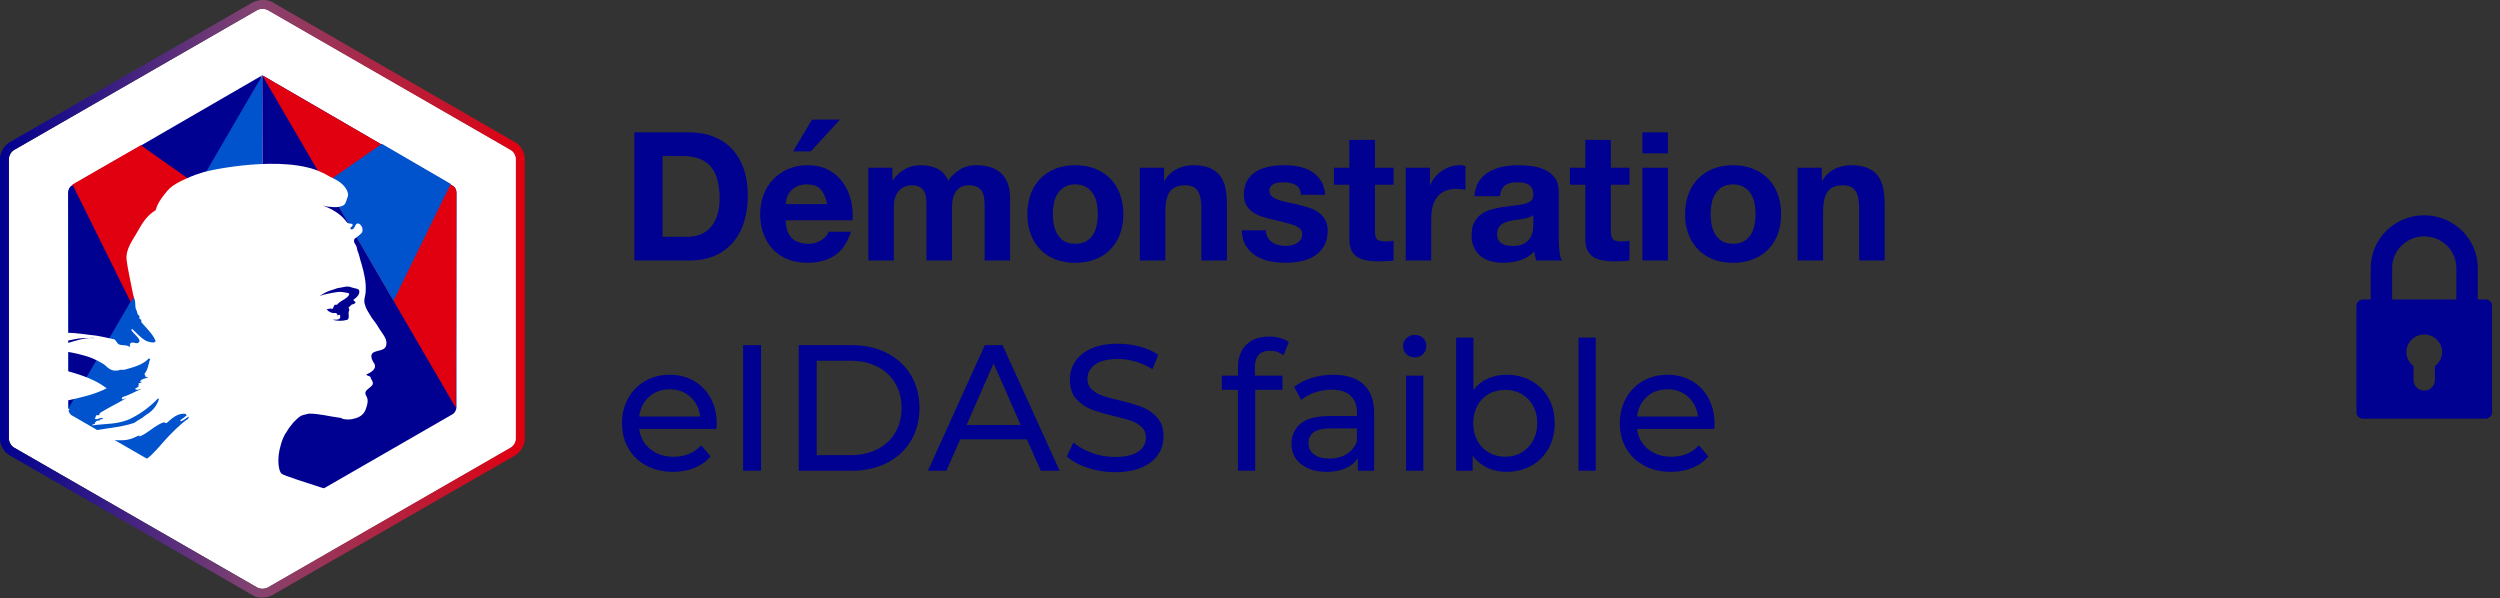 <?xml version="1.0" encoding="UTF-8"?>
<svg width="209px" height="50px" viewBox="0 0 209 50" version="1.1" xmlns="http://www.w3.org/2000/svg" xmlns:xlink="http://www.w3.org/1999/xlink">
    <rect x="0" y="0" width="209" height="50" fill="#333333" stroke="none"/>
    <title>fi-mock-faible@3x</title>
    <defs>
        <linearGradient x1="-0.025%" y1="49.996%" x2="100.081%" y2="49.996%" id="linearGradient-1">
            <stop stop-color="#000091" offset="0%"></stop>
            <stop stop-color="#844470" offset="48.88%"></stop>
            <stop stop-color="#E1000F" offset="100%"></stop>
        </linearGradient>
    </defs>
    <g id="FC+-—-Mire-" stroke="none" stroke-width="1" fill="none" fill-rule="evenodd">
        <g id="fi-mock-faible">
            <path d="M56.275,39.445 C56.935,39.445 57.532,39.335 58.068,39.115 C58.602,38.895 59.05,38.575 59.41,38.155 L59.41,38.155 L58.615,37.225 C58.035,37.865 57.27,38.185 56.32,38.185 C55.54,38.185 54.888,37.972 54.362,37.547 C53.837,37.123 53.53,36.56 53.44,35.86 L53.44,35.86 L59.89,35.86 C59.91,35.68 59.92,35.535 59.92,35.425 C59.92,34.625 59.752,33.915 59.417,33.295 C59.083,32.675 58.617,32.193 58.023,31.848 C57.428,31.503 56.75,31.33 55.99,31.33 C55.23,31.33 54.547,31.503 53.943,31.848 C53.337,32.193 52.862,32.675 52.517,33.295 C52.172,33.915 52,34.61 52,35.38 C52,36.16 52.178,36.86 52.532,37.48 C52.888,38.1 53.39,38.583 54.04,38.928 C54.69,39.273 55.435,39.445 56.275,39.445 Z M58.54,34.825 L53.44,34.825 C53.52,34.145 53.792,33.595 54.258,33.175 C54.722,32.755 55.3,32.545 55.99,32.545 C56.68,32.545 57.258,32.758 57.722,33.182 C58.188,33.608 58.46,34.155 58.54,34.825 L58.54,34.825 Z M63.625,39.355 L63.625,28.855 L62.125,28.855 L62.125,39.355 L63.625,39.355 Z M71.2,39.355 C72.31,39.355 73.295,39.135 74.155,38.695 C75.015,38.255 75.683,37.638 76.157,36.843 C76.632,36.047 76.87,35.135 76.87,34.105 C76.87,33.075 76.632,32.163 76.157,31.367 C75.683,30.573 75.015,29.955 74.155,29.515 C73.295,29.075 72.31,28.855 71.2,28.855 L71.2,28.855 L66.775,28.855 L66.775,39.355 L71.2,39.355 Z M71.11,38.05 L68.275,38.05 L68.275,30.16 L71.11,30.16 C71.96,30.16 72.707,30.325 73.353,30.655 C73.998,30.985 74.495,31.448 74.845,32.042 C75.195,32.638 75.37,33.325 75.37,34.105 C75.37,34.885 75.195,35.572 74.845,36.167 C74.495,36.763 73.998,37.225 73.353,37.555 C72.707,37.885 71.96,38.05 71.11,38.05 L71.11,38.05 Z M79.12,39.355 L80.275,36.73 L85.855,36.73 L87.01,39.355 L88.585,39.355 L83.815,28.855 L82.33,28.855 L77.575,39.355 L79.12,39.355 Z M85.33,35.53 L80.8,35.53 L83.065,30.385 L85.33,35.53 Z M93.205,39.475 C94.095,39.475 94.845,39.343 95.455,39.078 C96.065,38.812 96.52,38.453 96.82,37.998 C97.12,37.542 97.27,37.04 97.27,36.49 C97.27,35.83 97.097,35.305 96.752,34.915 C96.407,34.525 95.995,34.235 95.515,34.045 C95.035,33.855 94.4,33.665 93.61,33.475 C93,33.335 92.517,33.203 92.162,33.078 C91.808,32.953 91.51,32.778 91.27,32.553 C91.03,32.328 90.91,32.035 90.91,31.675 C90.91,31.185 91.123,30.785 91.547,30.475 C91.972,30.165 92.61,30.01 93.46,30.01 C93.94,30.01 94.43,30.082 94.93,30.227 C95.43,30.372 95.9,30.585 96.34,30.865 L96.34,30.865 L96.835,29.665 C96.405,29.365 95.89,29.135 95.29,28.975 C94.69,28.815 94.08,28.735 93.46,28.735 C92.57,28.735 91.825,28.87 91.225,29.14 C90.625,29.41 90.177,29.77 89.882,30.22 C89.588,30.67 89.44,31.175 89.44,31.735 C89.44,32.405 89.612,32.938 89.957,33.333 C90.302,33.727 90.718,34.02 91.203,34.21 C91.688,34.4 92.325,34.59 93.115,34.78 C93.745,34.93 94.233,35.065 94.578,35.185 C94.922,35.305 95.213,35.477 95.448,35.703 C95.683,35.928 95.8,36.22 95.8,36.58 C95.8,37.07 95.585,37.462 95.155,37.758 C94.725,38.053 94.075,38.2 93.205,38.2 C92.545,38.2 91.903,38.087 91.278,37.862 C90.653,37.638 90.14,37.345 89.74,36.985 L89.74,36.985 L89.185,38.155 C89.605,38.545 90.183,38.862 90.918,39.108 C91.653,39.352 92.415,39.475 93.205,39.475 Z M104.935,39.355 L104.935,32.59 L107.215,32.59 L107.215,31.405 L104.905,31.405 L104.905,30.715 C104.905,29.785 105.335,29.32 106.195,29.32 C106.605,29.32 106.975,29.445 107.305,29.695 L107.305,29.695 L107.74,28.6 C107.54,28.45 107.3,28.335 107.02,28.255 C106.74,28.175 106.44,28.135 106.12,28.135 C105.29,28.135 104.645,28.365 104.185,28.825 C103.725,29.285 103.495,29.91 103.495,30.7 L103.495,30.7 L103.495,31.405 L102.145,31.405 L102.145,32.59 L103.495,32.59 L103.495,39.355 L104.935,39.355 Z M110.905,39.445 C111.515,39.445 112.043,39.347 112.487,39.153 C112.933,38.958 113.275,38.675 113.515,38.305 L113.515,38.305 L113.515,39.355 L114.88,39.355 L114.88,34.555 C114.88,33.485 114.588,32.68 114.002,32.14 C113.418,31.6 112.575,31.33 111.475,31.33 C110.835,31.33 110.23,31.418 109.66,31.593 C109.09,31.767 108.6,32.02 108.19,32.35 L108.19,32.35 L108.79,33.43 C109.1,33.17 109.48,32.962 109.93,32.807 C110.38,32.653 110.84,32.575 111.31,32.575 C112.01,32.575 112.54,32.74 112.9,33.07 C113.26,33.4 113.44,33.875 113.44,34.495 L113.44,34.495 L113.44,34.78 L111.16,34.78 C110.05,34.78 109.24,34.992 108.73,35.417 C108.22,35.843 107.965,36.405 107.965,37.105 C107.965,37.805 108.233,38.37 108.767,38.8 C109.302,39.23 110.015,39.445 110.905,39.445 Z M111.145,38.335 C110.595,38.335 110.165,38.22 109.855,37.99 C109.545,37.76 109.39,37.445 109.39,37.045 C109.39,36.225 110,35.815 111.22,35.815 L111.22,35.815 L113.44,35.815 L113.44,36.925 C113.26,37.375 112.97,37.722 112.57,37.968 C112.17,38.212 111.695,38.335 111.145,38.335 Z M118.27,29.875 C118.55,29.875 118.782,29.782 118.968,29.598 C119.153,29.413 119.245,29.185 119.245,28.915 C119.245,28.655 119.153,28.438 118.968,28.262 C118.782,28.087 118.55,28 118.27,28 C117.99,28 117.757,28.093 117.573,28.277 C117.388,28.462 117.295,28.685 117.295,28.945 C117.295,29.205 117.388,29.425 117.573,29.605 C117.757,29.785 117.99,29.875 118.27,29.875 Z M118.99,39.355 L118.99,31.405 L117.55,31.405 L117.55,39.355 L118.99,39.355 Z M125.95,39.445 C126.72,39.445 127.41,39.275 128.02,38.935 C128.63,38.595 129.107,38.117 129.452,37.502 C129.798,36.888 129.97,36.18 129.97,35.38 C129.97,34.58 129.798,33.875 129.452,33.265 C129.107,32.655 128.63,32.18 128.02,31.84 C127.41,31.5 126.72,31.33 125.95,31.33 C125.38,31.33 124.855,31.438 124.375,31.652 C123.895,31.867 123.495,32.185 123.175,32.605 L123.175,32.605 L123.175,28.225 L121.735,28.225 L121.735,39.355 L123.115,39.355 L123.115,38.095 C123.435,38.535 123.84,38.87 124.33,39.1 C124.82,39.33 125.36,39.445 125.95,39.445 Z M125.83,38.185 C125.33,38.185 124.875,38.068 124.465,37.833 C124.055,37.597 123.735,37.267 123.505,36.843 C123.275,36.417 123.16,35.93 123.16,35.38 C123.16,34.83 123.275,34.343 123.505,33.917 C123.735,33.492 124.055,33.165 124.465,32.935 C124.875,32.705 125.33,32.59 125.83,32.59 C126.34,32.59 126.797,32.705 127.203,32.935 C127.608,33.165 127.927,33.492 128.162,33.917 C128.398,34.343 128.515,34.83 128.515,35.38 C128.515,35.93 128.398,36.417 128.162,36.843 C127.927,37.267 127.608,37.597 127.203,37.833 C126.797,38.068 126.34,38.185 125.83,38.185 Z M133.405,39.355 L133.405,28.225 L131.965,28.225 L131.965,39.355 L133.405,39.355 Z M139.69,39.445 C140.35,39.445 140.947,39.335 141.482,39.115 C142.018,38.895 142.465,38.575 142.825,38.155 L142.825,38.155 L142.03,37.225 C141.45,37.865 140.685,38.185 139.735,38.185 C138.955,38.185 138.303,37.972 137.778,37.547 C137.252,37.123 136.945,36.56 136.855,35.86 L136.855,35.86 L143.305,35.86 C143.325,35.68 143.335,35.535 143.335,35.425 C143.335,34.625 143.167,33.915 142.833,33.295 C142.498,32.675 142.032,32.193 141.438,31.848 C140.843,31.503 140.165,31.33 139.405,31.33 C138.645,31.33 137.963,31.503 137.357,31.848 C136.752,32.193 136.278,32.675 135.933,33.295 C135.588,33.915 135.415,34.61 135.415,35.38 C135.415,36.16 135.593,36.86 135.947,37.48 C136.303,38.1 136.805,38.583 137.455,38.928 C138.105,39.273 138.85,39.445 139.69,39.445 Z M141.955,34.825 L136.855,34.825 C136.935,34.145 137.208,33.595 137.673,33.175 C138.137,32.755 138.715,32.545 139.405,32.545 C140.095,32.545 140.673,32.758 141.137,33.182 C141.602,33.608 141.875,34.155 141.955,34.825 L141.955,34.825 Z" id="eIDASfaible-Copy" fill="#000091" fill-rule="nonzero"></path>
            <path d="M55.39,19.795 L55.39,13.045 L57.07,13.045 C57.65,13.045 58.137,13.127 58.532,13.293 C58.928,13.458 59.245,13.695 59.485,14.005 C59.725,14.315 59.897,14.687 60.002,15.123 C60.108,15.558 60.16,16.045 60.16,16.585 C60.16,17.175 60.085,17.675 59.935,18.085 C59.785,18.495 59.585,18.827 59.335,19.082 C59.085,19.338 58.8,19.52 58.48,19.63 C58.16,19.74 57.83,19.795 57.49,19.795 L55.39,19.795 Z M53.035,11.065 L53.035,21.775 L57.655,21.775 C58.475,21.775 59.187,21.638 59.792,21.363 C60.398,21.087 60.902,20.71 61.307,20.23 C61.713,19.75 62.015,19.18 62.215,18.52 C62.415,17.86 62.515,17.14 62.515,16.36 C62.515,15.47 62.393,14.695 62.148,14.035 C61.902,13.375 61.563,12.825 61.127,12.385 C60.692,11.945 60.178,11.615 59.583,11.395 C58.987,11.175 58.345,11.065 57.655,11.065 L53.035,11.065 Z M69.145,17.065 C69.045,16.525 68.868,16.115 68.612,15.835 C68.357,15.555 67.97,15.415 67.45,15.415 C67.11,15.415 66.828,15.472 66.603,15.588 C66.377,15.703 66.198,15.845 66.062,16.015 C65.927,16.185 65.833,16.365 65.778,16.555 C65.722,16.745 65.69,16.915 65.68,17.065 L69.145,17.065 Z M65.68,18.415 C65.71,19.105 65.885,19.605 66.205,19.915 C66.525,20.225 66.985,20.38 67.585,20.38 C68.015,20.38 68.385,20.273 68.695,20.058 C69.005,19.842 69.195,19.615 69.265,19.375 L71.14,19.375 C70.84,20.305 70.38,20.97 69.76,21.37 C69.14,21.77 68.39,21.97 67.51,21.97 C66.9,21.97 66.35,21.873 65.86,21.677 C65.37,21.482 64.955,21.205 64.615,20.845 C64.275,20.485 64.013,20.055 63.828,19.555 C63.642,19.055 63.55,18.505 63.55,17.905 C63.55,17.325 63.645,16.785 63.835,16.285 C64.025,15.785 64.295,15.353 64.645,14.988 C64.995,14.622 65.412,14.335 65.897,14.125 C66.383,13.915 66.92,13.81 67.51,13.81 C68.17,13.81 68.745,13.937 69.235,14.193 C69.725,14.448 70.127,14.79 70.442,15.22 C70.758,15.65 70.985,16.14 71.125,16.69 C71.265,17.24 71.315,17.815 71.275,18.415 L65.68,18.415 Z M70.225,10 L67.78,12.655 L66.295,12.655 L67.885,10 L70.225,10 Z M72.595,14.02 L72.595,21.775 L74.725,21.775 L74.725,17.275 C74.725,16.895 74.78,16.588 74.89,16.352 C75,16.117 75.132,15.938 75.287,15.812 C75.443,15.687 75.602,15.603 75.767,15.557 C75.933,15.512 76.065,15.49 76.165,15.49 C76.505,15.49 76.762,15.547 76.938,15.662 C77.113,15.778 77.237,15.93 77.312,16.12 C77.388,16.31 77.43,16.517 77.44,16.742 C77.45,16.968 77.455,17.195 77.455,17.425 L77.455,21.775 L79.585,21.775 L79.585,17.455 C79.585,17.215 79.602,16.978 79.638,16.742 C79.673,16.507 79.742,16.298 79.847,16.113 C79.953,15.927 80.097,15.778 80.282,15.662 C80.468,15.547 80.71,15.49 81.01,15.49 C81.31,15.49 81.547,15.54 81.722,15.64 C81.898,15.74 82.03,15.875 82.12,16.045 C82.21,16.215 82.265,16.415 82.285,16.645 C82.305,16.875 82.315,17.12 82.315,17.38 L82.315,21.775 L84.445,21.775 L84.445,16.585 C84.445,16.085 84.375,15.658 84.235,15.303 C84.095,14.947 83.9,14.66 83.65,14.44 C83.4,14.22 83.1,14.06 82.75,13.96 C82.4,13.86 82.02,13.81 81.61,13.81 C81.07,13.81 80.603,13.94 80.207,14.2 C79.812,14.46 79.5,14.76 79.27,15.1 C79.06,14.62 78.753,14.285 78.347,14.095 C77.942,13.905 77.495,13.81 77.005,13.81 C76.495,13.81 76.043,13.92 75.647,14.14 C75.252,14.36 74.915,14.67 74.635,15.07 L74.605,15.07 L74.605,14.02 L72.595,14.02 Z M88.015,17.905 C88.015,17.595 88.045,17.29 88.105,16.99 C88.165,16.69 88.267,16.425 88.412,16.195 C88.558,15.965 88.75,15.778 88.99,15.633 C89.23,15.487 89.53,15.415 89.89,15.415 C90.25,15.415 90.552,15.487 90.797,15.633 C91.043,15.778 91.237,15.965 91.382,16.195 C91.528,16.425 91.63,16.69 91.69,16.99 C91.75,17.29 91.78,17.595 91.78,17.905 C91.78,18.215 91.75,18.517 91.69,18.812 C91.63,19.108 91.528,19.372 91.382,19.608 C91.237,19.843 91.043,20.03 90.797,20.17 C90.552,20.31 90.25,20.38 89.89,20.38 C89.53,20.38 89.23,20.31 88.99,20.17 C88.75,20.03 88.558,19.843 88.412,19.608 C88.267,19.372 88.165,19.108 88.105,18.812 C88.045,18.517 88.015,18.215 88.015,17.905 Z M85.885,17.905 C85.885,18.525 85.98,19.085 86.17,19.585 C86.36,20.085 86.63,20.512 86.98,20.867 C87.33,21.223 87.75,21.495 88.24,21.685 C88.73,21.875 89.28,21.97 89.89,21.97 C90.5,21.97 91.052,21.875 91.547,21.685 C92.043,21.495 92.465,21.223 92.815,20.867 C93.165,20.512 93.435,20.085 93.625,19.585 C93.815,19.085 93.91,18.525 93.91,17.905 C93.91,17.285 93.815,16.723 93.625,16.218 C93.435,15.712 93.165,15.283 92.815,14.928 C92.465,14.572 92.043,14.298 91.547,14.102 C91.052,13.907 90.5,13.81 89.89,13.81 C89.28,13.81 88.73,13.907 88.24,14.102 C87.75,14.298 87.33,14.572 86.98,14.928 C86.63,15.283 86.36,15.712 86.17,16.218 C85.98,16.723 85.885,17.285 85.885,17.905 Z M95.29,14.02 L95.29,21.775 L97.42,21.775 L97.42,17.71 C97.42,16.92 97.55,16.353 97.81,16.008 C98.07,15.662 98.49,15.49 99.07,15.49 C99.58,15.49 99.935,15.647 100.135,15.963 C100.335,16.278 100.435,16.755 100.435,17.395 L100.435,21.775 L102.565,21.775 L102.565,17.005 C102.565,16.525 102.522,16.088 102.438,15.693 C102.353,15.297 102.205,14.963 101.995,14.688 C101.785,14.412 101.498,14.198 101.132,14.043 C100.767,13.887 100.3,13.81 99.73,13.81 C99.28,13.81 98.84,13.912 98.41,14.117 C97.98,14.323 97.63,14.65 97.36,15.1 L97.315,15.1 L97.315,14.02 L95.29,14.02 Z M105.835,19.255 L103.81,19.255 C103.83,19.775 103.947,20.207 104.162,20.552 C104.378,20.898 104.652,21.175 104.987,21.385 C105.323,21.595 105.705,21.745 106.135,21.835 C106.565,21.925 107.005,21.97 107.455,21.97 C107.895,21.97 108.327,21.928 108.752,21.843 C109.178,21.757 109.555,21.61 109.885,21.4 C110.215,21.19 110.482,20.913 110.688,20.567 C110.893,20.222 110.995,19.795 110.995,19.285 C110.995,18.925 110.925,18.623 110.785,18.378 C110.645,18.132 110.46,17.928 110.23,17.762 C110,17.597 109.738,17.465 109.442,17.365 C109.147,17.265 108.845,17.18 108.535,17.11 L108.089,17.009 L108.089,17.009 L107.65,16.915 C107.36,16.855 107.103,16.788 106.877,16.712 C106.652,16.637 106.47,16.54 106.33,16.42 C106.19,16.3 106.12,16.145 106.12,15.955 C106.12,15.795 106.16,15.668 106.24,15.572 C106.32,15.477 106.417,15.405 106.532,15.355 C106.648,15.305 106.775,15.273 106.915,15.258 C107.055,15.242 107.185,15.235 107.305,15.235 C107.685,15.235 108.015,15.307 108.295,15.453 C108.575,15.598 108.73,15.875 108.76,16.285 L110.785,16.285 C110.745,15.805 110.623,15.408 110.418,15.092 C110.212,14.777 109.955,14.525 109.645,14.335 C109.335,14.145 108.983,14.01 108.588,13.93 C108.192,13.85 107.785,13.81 107.365,13.81 C106.945,13.81 106.535,13.847 106.135,13.922 C105.735,13.998 105.375,14.127 105.055,14.312 C104.735,14.498 104.478,14.75 104.282,15.07 C104.087,15.39 103.99,15.8 103.99,16.3 C103.99,16.64 104.06,16.927 104.2,17.163 C104.34,17.398 104.525,17.592 104.755,17.747 C104.985,17.903 105.247,18.027 105.543,18.122 C105.838,18.218 106.14,18.3 106.45,18.37 C107.21,18.53 107.802,18.69 108.228,18.85 C108.653,19.01 108.865,19.25 108.865,19.57 C108.865,19.76 108.82,19.917 108.73,20.043 C108.64,20.168 108.528,20.267 108.392,20.343 C108.257,20.418 108.108,20.472 107.942,20.508 C107.777,20.543 107.62,20.56 107.47,20.56 C107.26,20.56 107.058,20.535 106.862,20.485 C106.667,20.435 106.495,20.358 106.345,20.253 C106.195,20.147 106.073,20.013 105.978,19.848 C105.882,19.682 105.835,19.485 105.835,19.255 Z M114.94,14.02 L114.94,11.695 L112.81,11.695 L112.81,14.02 L111.52,14.02 L111.52,15.445 L112.81,15.445 L112.81,20.02 C112.81,20.41 112.875,20.725 113.005,20.965 C113.135,21.205 113.312,21.39 113.537,21.52 C113.763,21.65 114.022,21.737 114.317,21.782 C114.613,21.828 114.925,21.85 115.255,21.85 C115.465,21.85 115.68,21.845 115.9,21.835 C116.12,21.825 116.32,21.805 116.5,21.775 L116.5,20.125 C116.4,20.145 116.295,20.16 116.185,20.17 C116.075,20.18 115.96,20.185 115.84,20.185 C115.48,20.185 115.24,20.125 115.12,20.005 C115,19.885 114.94,19.645 114.94,19.285 L114.94,15.445 L116.5,15.445 L116.5,14.02 L114.94,14.02 Z M117.52,14.02 L117.52,21.775 L119.65,21.775 L119.65,18.28 C119.65,17.93 119.685,17.605 119.755,17.305 C119.825,17.005 119.942,16.743 120.108,16.517 C120.273,16.292 120.49,16.115 120.76,15.985 C121.03,15.855 121.36,15.79 121.75,15.79 C121.88,15.79 122.015,15.797 122.155,15.812 L122.408,15.846 C122.446,15.852 122.482,15.858 122.515,15.865 L122.515,13.885 C122.345,13.835 122.19,13.81 122.05,13.81 C121.78,13.81 121.52,13.85 121.27,13.93 C121.02,14.01 120.785,14.122 120.565,14.268 C120.345,14.413 120.15,14.587 119.98,14.793 C119.81,14.998 119.675,15.22 119.575,15.46 L119.545,15.46 L119.545,14.02 L117.52,14.02 Z M123.265,16.405 C123.295,15.905 123.42,15.49 123.64,15.16 C123.86,14.83 124.14,14.565 124.48,14.365 C124.82,14.165 125.202,14.023 125.627,13.938 C126.053,13.852 126.48,13.81 126.91,13.81 C127.3,13.81 127.695,13.837 128.095,13.893 C128.495,13.948 128.86,14.055 129.19,14.215 C129.52,14.375 129.79,14.597 130,14.883 C130.21,15.168 130.315,15.545 130.315,16.015 L130.315,20.05 C130.315,20.4 130.335,20.735 130.375,21.055 C130.415,21.375 130.485,21.615 130.585,21.775 L128.425,21.775 C128.385,21.655 128.352,21.533 128.327,21.407 C128.303,21.282 128.285,21.155 128.275,21.025 C127.935,21.375 127.535,21.62 127.075,21.76 C126.615,21.9 126.145,21.97 125.665,21.97 C125.295,21.97 124.95,21.925 124.63,21.835 C124.31,21.745 124.03,21.605 123.79,21.415 C123.55,21.225 123.363,20.985 123.228,20.695 C123.092,20.405 123.025,20.06 123.025,19.66 C123.025,19.22 123.102,18.858 123.257,18.573 C123.413,18.287 123.612,18.06 123.858,17.89 C124.103,17.72 124.382,17.593 124.698,17.508 C125.013,17.422 125.33,17.355 125.65,17.305 C125.863,17.272 126.074,17.243 126.283,17.218 L126.595,17.185 C126.905,17.155 127.18,17.11 127.42,17.05 C127.66,16.99 127.85,16.903 127.99,16.788 C128.13,16.672 128.195,16.505 128.185,16.285 C128.185,16.055 128.148,15.873 128.072,15.738 C127.998,15.602 127.898,15.498 127.772,15.422 C127.647,15.347 127.503,15.298 127.338,15.273 C127.172,15.247 126.995,15.235 126.805,15.235 C126.385,15.235 126.055,15.325 125.815,15.505 C125.575,15.685 125.435,15.985 125.395,16.405 L123.265,16.405 Z M128.185,17.98 C128.095,18.06 127.983,18.122 127.847,18.168 C127.712,18.213 127.568,18.25 127.412,18.28 L127.174,18.321 L127.174,18.321 L126.925,18.355 C126.755,18.375 126.585,18.4 126.415,18.43 C126.255,18.46 126.098,18.5 125.942,18.55 C125.787,18.6 125.653,18.667 125.537,18.753 C125.422,18.838 125.33,18.945 125.26,19.075 C125.19,19.205 125.155,19.37 125.155,19.57 C125.155,19.76 125.19,19.92 125.26,20.05 C125.33,20.18 125.425,20.282 125.545,20.358 C125.665,20.433 125.805,20.485 125.965,20.515 C126.125,20.545 126.29,20.56 126.46,20.56 C126.88,20.56 127.205,20.49 127.435,20.35 C127.665,20.21 127.835,20.043 127.945,19.848 C128.055,19.652 128.123,19.455 128.148,19.255 L128.176,18.985 C128.182,18.905 128.185,18.835 128.185,18.775 L128.185,17.98 Z M134.665,14.02 L134.665,11.695 L132.535,11.695 L132.535,14.02 L131.245,14.02 L131.245,15.445 L132.535,15.445 L132.535,20.02 C132.535,20.41 132.6,20.725 132.73,20.965 C132.86,21.205 133.037,21.39 133.262,21.52 C133.488,21.65 133.747,21.737 134.042,21.782 C134.338,21.828 134.65,21.85 134.98,21.85 C135.19,21.85 135.405,21.845 135.625,21.835 C135.845,21.825 136.045,21.805 136.225,21.775 L136.225,20.125 C136.125,20.145 136.02,20.16 135.91,20.17 C135.8,20.18 135.685,20.185 135.565,20.185 C135.205,20.185 134.965,20.125 134.845,20.005 C134.725,19.885 134.665,19.645 134.665,19.285 L134.665,15.445 L136.225,15.445 L136.225,14.02 L134.665,14.02 Z M139.435,12.82 L139.435,11.065 L137.305,11.065 L137.305,12.82 L139.435,12.82 Z M137.305,14.02 L137.305,21.775 L139.435,21.775 L139.435,14.02 L137.305,14.02 Z M143.005,17.905 C143.005,17.595 143.035,17.29 143.095,16.99 C143.155,16.69 143.257,16.425 143.403,16.195 C143.548,15.965 143.74,15.778 143.98,15.633 C144.22,15.487 144.52,15.415 144.88,15.415 C145.24,15.415 145.542,15.487 145.787,15.633 C146.033,15.778 146.227,15.965 146.373,16.195 C146.518,16.425 146.62,16.69 146.68,16.99 C146.74,17.29 146.77,17.595 146.77,17.905 C146.77,18.215 146.74,18.517 146.68,18.812 C146.62,19.108 146.518,19.372 146.373,19.608 C146.227,19.843 146.033,20.03 145.787,20.17 C145.542,20.31 145.24,20.38 144.88,20.38 C144.52,20.38 144.22,20.31 143.98,20.17 C143.74,20.03 143.548,19.843 143.403,19.608 C143.257,19.372 143.155,19.108 143.095,18.812 C143.035,18.517 143.005,18.215 143.005,17.905 Z M140.875,17.905 C140.875,18.525 140.97,19.085 141.16,19.585 C141.35,20.085 141.62,20.512 141.97,20.867 C142.32,21.223 142.74,21.495 143.23,21.685 C143.72,21.875 144.27,21.97 144.88,21.97 C145.49,21.97 146.042,21.875 146.537,21.685 C147.033,21.495 147.455,21.223 147.805,20.867 C148.155,20.512 148.425,20.085 148.615,19.585 C148.805,19.085 148.9,18.525 148.9,17.905 C148.9,17.285 148.805,16.723 148.615,16.218 C148.425,15.712 148.155,15.283 147.805,14.928 C147.455,14.572 147.033,14.298 146.537,14.102 C146.042,13.907 145.49,13.81 144.88,13.81 C144.27,13.81 143.72,13.907 143.23,14.102 C142.74,14.298 142.32,14.572 141.97,14.928 C141.62,15.283 141.35,15.712 141.16,16.218 C140.97,16.723 140.875,17.285 140.875,17.905 Z M150.28,14.02 L152.305,14.02 L152.305,15.1 L152.35,15.1 C152.62,14.65 152.97,14.323 153.4,14.117 C153.83,13.912 154.27,13.81 154.72,13.81 C155.29,13.81 155.757,13.887 156.123,14.043 C156.488,14.198 156.775,14.412 156.985,14.688 C157.195,14.963 157.343,15.297 157.428,15.693 C157.512,16.088 157.555,16.525 157.555,17.005 L157.555,21.775 L155.425,21.775 L155.425,17.395 C155.425,16.755 155.325,16.278 155.125,15.963 C154.925,15.647 154.57,15.49 154.06,15.49 C153.48,15.49 153.06,15.662 152.8,16.008 C152.54,16.353 152.41,16.92 152.41,17.71 L152.41,21.775 L150.28,21.775 L150.28,14.02 Z" id="Démonstration-Copy-2" fill="#000091" fill-rule="nonzero"></path>
            <g id="Group-6-Copy" transform="translate(-0, 0)">
                <path d="M22.4,0.833 C22.167,0.695 21.749,0.695 21.517,0.833 L1.162,12.547 C0.929,12.686 0.744,13.01 0.744,13.288 L0.744,36.67 C0.744,36.948 0.929,37.272 1.162,37.411 L21.517,49.125 C21.749,49.263 22.167,49.263 22.4,49.125 L42.754,37.411 C42.987,37.272 43.173,36.948 43.173,36.67 L43.173,13.288 C43.173,13.01 42.987,12.686 42.754,12.547 L22.4,0.833 Z" id="Path" fill="#FFFFFF" fill-rule="nonzero"></path>
                <path d="M22.353,0.833 L42.708,12.547 C42.94,12.686 43.126,13.01 43.126,13.288 L43.126,36.67 C43.126,36.948 42.94,37.272 42.708,37.411 L22.353,49.125 C22.214,49.171 22.074,49.217 21.935,49.217 C21.795,49.217 21.61,49.171 21.517,49.125 L1.162,37.411 C0.929,37.272 0.744,36.948 0.744,36.67 L0.744,13.288 C0.744,13.01 0.929,12.686 1.162,12.547 L21.517,0.833 C21.61,0.787 21.795,0.741 21.935,0.741 C22.074,0.741 22.26,0.787 22.353,0.833 Z M21.145,0.185 L0.79,11.899 C0.325,12.177 -1.42108547e-14,12.779 -1.42108547e-14,13.288 L-1.42108547e-14,36.67 C-1.42108547e-14,37.225 0.325,37.781 0.79,38.059 L21.145,49.773 C21.424,49.958 21.749,49.958 21.935,49.958 C22.121,49.958 22.446,49.912 22.725,49.773 L43.08,38.059 C43.544,37.781 43.87,37.179 43.87,36.67 L43.87,13.288 C43.87,12.733 43.544,12.177 43.08,11.899 L22.771,0.185 C22.446,4.08562073e-13 22.167,4.08562073e-13 21.935,4.08562073e-13 C21.749,4.08562073e-13 21.424,0.046 21.145,0.185 Z" id="Shape" fill="url(#linearGradient-1)" fill-rule="nonzero"></path>
                <path d="M15.985,12.644 C15.985,12.644 15.937,12.596 15.937,12.596 C15.985,12.596 15.985,12.596 15.985,12.644 Z" id="Path" fill="#EA212E" fill-rule="nonzero"></path>
                <path d="M21.881,43.885 L6.023,34.738 C5.837,34.645 5.698,34.366 5.698,34.18 L5.698,16.165 C5.698,15.933 5.837,15.701 6.023,15.608 L21.927,6.414" id="XMLID_127_" fill="#0053CC" fill-rule="nonzero"></path>
                <path d="M5.745,34.099 L5.698,16.059 C5.698,15.827 5.837,15.594 6.023,15.501 L21.927,6.295" id="XMLID_125_" fill="#000091" fill-rule="nonzero"></path>
                <polygon id="Path" fill="#E1000F" fill-rule="nonzero" points="6.056 15.424 10.935 25.269 16.558 15.516 11.772 12.142"></polygon>
                <path d="M27.87,12.644 C27.87,12.644 27.918,12.596 27.918,12.596 C27.87,12.596 27.87,12.596 27.87,12.644 Z" id="Path" fill="#EA212E" fill-rule="nonzero"></path>
                <path d="M21.974,43.765 L37.832,34.63 C38.017,34.537 38.157,34.259 38.157,34.073 L38.157,16.08 C38.157,15.848 38.017,15.616 37.832,15.524 L21.927,6.295" id="XMLID_124_" fill="#000091" fill-rule="nonzero"></path>
                <path d="M38.11,34.099 L38.157,16.073 C38.157,15.841 38.017,15.61 37.832,15.517 L21.927,6.295" id="XMLID_121_" fill="#E1000F" fill-rule="nonzero"></path>
                <polygon id="Path" fill="#0053CC" fill-rule="nonzero" points="37.679 15.375 32.893 25.15 27.178 15.328 31.918 12.023"></polygon>
                <path d="M27.955,14.956 C28.329,15.143 28.675,15.384 28.916,15.759 C29.022,15.921 29.156,16.215 29.076,16.43 C28.969,16.671 28.916,17.1 28.675,17.18 C28.382,17.341 27.982,17.341 27.608,17.288 C27.395,17.288 27.208,17.234 26.994,17.18 C27.742,17.475 28.462,17.85 28.969,18.548 C29.022,18.655 29.209,18.708 29.422,18.708 C29.476,18.708 29.476,18.816 29.476,18.869 C29.369,18.976 29.263,19.03 29.316,19.164 L29.476,19.164 C29.716,19.057 29.69,18.548 30.036,18.708 C30.276,18.869 30.383,19.218 30.25,19.459 C30.036,19.673 29.849,19.807 29.636,19.968 C29.583,20.075 29.583,20.21 29.636,20.317 C29.796,20.531 29.849,20.719 29.876,20.933 C30.036,21.282 30.09,21.684 30.223,22.059 C30.437,22.81 30.623,23.587 30.57,24.338 C30.57,24.74 30.357,25.088 30.517,25.49 C30.623,25.892 30.863,26.187 31.077,26.562 C31.29,26.858 31.477,27.072 31.637,27.367 C31.702,27.48 31.781,27.593 31.861,27.707 L31.941,27.822 C32.192,28.185 32.42,28.56 32.251,28.975 C32.091,29.324 31.557,29.27 31.184,29.484 C30.89,29.726 31.13,30.155 31.29,30.396 C31.531,30.852 30.997,31.147 30.623,31.307 C30.73,31.468 30.917,31.415 30.97,31.522 C31.023,31.763 31.264,31.924 31.13,32.192 C31.069,32.276 30.978,32.35 30.885,32.422 L30.816,32.476 C30.61,32.639 30.435,32.81 30.623,33.103 C30.837,33.452 30.703,33.854 30.57,34.229 C30.41,34.685 30.01,34.899 29.663,34.98 C29.369,35.087 28.995,35.087 28.702,35.034 C28.595,34.98 28.489,34.926 28.409,34.926 C27.555,34.819 26.701,34.578 25.847,34.578 C25.607,34.631 25.34,34.685 25.153,34.766 C24.913,34.926 24.726,35.114 24.54,35.302 C24.513,35.355 24.46,35.382 24.433,35.436 C24.406,35.463 24.38,35.489 24.38,35.516 L24.364,35.532 L24.342,35.554 C24.338,35.558 24.333,35.563 24.326,35.569 C24.166,35.757 24.06,35.945 23.926,36.159 C23.926,36.186 23.899,36.186 23.899,36.186 C23.899,36.213 23.873,36.24 23.846,36.266 C23.686,36.562 23.552,36.883 23.472,37.205 C23.125,38.357 23.286,39.349 23.526,39.591 C23.686,39.752 25.607,40.347 27.297,40.901 C24.345,43.368 21.958,44.601 20.137,44.601 C17.624,44.601 13.407,42.93 7.488,39.589 C8.921,39.589 8.717,40.163 10.051,39.495 C10.692,39.227 12.132,38.559 12.613,38.078 C12.906,37.784 13.2,37.49 13.467,37.169 C14,36.554 14.534,35.993 15.148,35.458 C15.334,35.298 15.521,35.137 15.708,35.03 C15.761,34.977 15.761,34.87 15.815,34.816 C15.575,34.923 15.414,35.111 15.148,35.217 C15.094,35.217 15.041,35.164 15.094,35.111 C15.281,34.977 15.468,34.843 15.628,34.709 L15.601,34.709 C15.548,34.709 15.548,34.656 15.548,34.603 C14.881,34.496 14.4,34.95 13.947,35.351 C13.84,35.405 13.733,35.298 13.707,35.298 C12.959,35.538 12.399,36.207 11.652,36.501 L11.652,36.393 C11.359,36.501 11.065,36.688 10.745,36.741 C10.291,36.848 9.891,36.795 9.491,36.795 C8.877,36.848 8.263,36.982 7.65,37.116 C7.623,37.116 7.623,37.116 7.597,37.142 C7.276,37.222 6.956,37.356 6.662,37.516 L6.636,37.543 C6.609,37.57 6.582,37.597 6.556,37.623 C6.449,37.73 6.342,37.864 6.209,37.917 C5.889,38.078 5.649,38.345 5.382,38.586 C5.355,38.612 5.329,38.612 5.302,38.612 C5.035,38.88 5.355,38.078 5.649,37.891 C5.622,37.891 5.569,37.864 5.595,37.837 C5.622,37.784 5.649,37.757 5.675,37.704 C5.675,37.677 5.675,37.677 5.702,37.65 L5.698,37.634 L5.68,37.612 C5.677,37.608 5.675,37.603 5.675,37.597 C5.595,37.65 5.515,37.704 5.435,37.757 C5.302,37.864 5.355,37.249 5.488,37.169 L5.462,37.169 C5.649,37.062 5.862,36.955 6.049,36.848 L6.129,36.768 C5.835,36.875 5.595,37.009 5.329,37.169 C5.329,37.169 5.329,36.982 5.409,36.902 C5.462,36.902 5.515,36.902 5.515,36.955 C6.483,36.208 7.658,36.009 8.845,35.836 L9.169,35.789 C9.87,35.686 10.569,35.576 11.225,35.351 C11.385,35.244 11.519,35.137 11.679,35.057 C11.919,34.95 12.132,34.709 12.426,34.549 C12.826,34.255 13.12,33.881 13.28,33.4 C13.28,33.346 13.227,33.293 13.227,33.293 C12.559,33.988 11.812,34.549 11.012,34.95 C9.945,35.512 8.797,35.405 7.677,35.565 C7.73,35.458 7.837,35.458 7.917,35.458 C7.917,35.298 8.023,35.244 8.13,35.164 L8.29,35.164 C8.344,35.164 8.344,35.057 8.397,35.057 C8.504,35.057 8.664,35.004 8.61,35.004 C8.45,34.789 8.157,35.164 7.917,35.004 C8.023,34.897 7.97,34.763 8.077,34.709 L8.29,34.709 C8.29,34.603 8.397,34.496 8.397,34.496 C9.144,34.041 9.864,33.694 10.558,33.293 C10.398,33.293 10.318,33.453 10.158,33.346 C10.265,33.346 10.158,33.186 10.265,33.186 C10.825,33.025 11.279,32.731 11.839,32.517 C11.626,32.517 11.492,32.678 11.279,32.517 C11.385,32.464 11.439,32.357 11.572,32.357 L11.572,32.197 C11.572,32.143 11.626,32.143 11.679,32.143 C11.626,32.143 11.572,32.09 11.572,32.09 C11.626,31.983 11.786,32.036 11.866,31.929 C11.812,31.929 11.706,31.929 11.706,31.876 C11.866,31.662 12.106,31.635 12.373,31.582 C12.319,31.475 12.159,31.582 12.159,31.475 C12.159,31.429 12.198,31.422 12.243,31.421 L12.159,31.421 C12.052,31.368 12.106,31.261 12.106,31.207 C12.399,30.86 12.399,30.405 12.559,30.004 C12.506,30.004 12.453,30.004 12.453,29.951 C11.946,30.512 11.145,30.7 10.398,30.913 L10.051,30.913 C9.811,31.02 9.437,31.02 9.198,30.86 C8.984,30.753 8.904,30.619 8.69,30.459 C8.29,30.219 7.89,30.004 7.436,29.844 C6.182,29.443 4.875,29.229 3.567,29.283 C4.128,28.989 4.741,28.962 5.329,28.775 C6.182,28.534 6.983,28.213 7.89,28.267 C7.73,28.213 7.543,28.267 7.383,28.267 C6.689,28.213 5.969,28.427 5.222,28.561 C4.715,28.668 4.261,28.855 3.754,28.962 C3.461,29.069 3.301,29.363 2.954,29.309 L2.954,29.149 C3.461,28.534 4.075,27.946 4.875,27.893 C5.782,27.732 6.636,27.893 7.543,28 C8.21,28.053 8.797,28.213 9.464,28.347 C9.704,28.347 9.758,28.748 9.971,28.801 C10.265,28.908 10.585,28.801 10.878,29.015 C10.878,28.908 10.825,28.801 10.878,28.721 C11.092,28.508 11.332,28.775 11.545,28.668 C11.946,28.427 11.199,27.973 10.985,27.599 C10.985,27.545 11.038,27.492 11.038,27.492 C11.439,27.839 11.732,28.24 12.239,28.508 C12.479,28.615 13.093,28.748 12.986,28.454 C12.746,27.893 12.239,27.438 11.812,26.93 L11.812,26.716 C11.706,26.716 11.706,26.663 11.652,26.609 L11.652,26.396 C11.439,26.289 11.492,26.101 11.412,25.941 C11.252,25.701 11.359,25.326 11.252,25.032 C11.145,24.738 11.092,24.471 11.038,24.177 C10.878,23.321 10.692,22.573 10.585,21.744 C10.478,20.782 11.145,20.033 11.599,19.178 C11.946,18.563 12.346,17.975 13.013,17.574 C13.173,16.959 13.573,16.451 13.973,15.97 C14.374,15.488 15.041,15.168 15.521,14.954 C16.165,14.656 16.506,14.551 16.846,14.449 C16.848,14.448 16.853,14.447 16.855,14.446 C17.348,14.229 23.823,12.867 26.968,14.446 C27.035,14.48 27.021,14.446 27.235,14.58 C27.475,14.714 27.768,14.875 27.955,14.956 Z M3.525,29.617 C3.525,29.852 3.367,30.062 3.13,30.114 C3.525,30.218 3.92,30.218 4.315,30.401 C4.262,30.506 4.157,30.454 4.104,30.454 C4.341,30.61 4.657,30.506 4.894,30.689 C4.736,30.846 4.604,30.689 4.446,30.689 C5.999,31.133 7.631,31.473 8.92,32.466 C7.815,33.015 6.683,33.25 5.499,33.512 C5.341,33.512 5.262,33.512 5.104,33.459 C5.104,33.512 5.104,33.616 5.052,33.616 C4.841,33.616 4.709,33.616 4.552,33.721 C4.367,33.878 4.078,33.93 3.92,33.773 C3.867,33.721 4.078,33.773 4.13,33.669 L3.736,33.669 C3.683,33.669 3.683,33.616 3.683,33.564 C3.446,33.616 3.13,33.721 2.893,33.773 C2.551,33.878 2.709,32.179 2.946,32.074 C2.893,32.022 2.788,32.022 2.788,31.917 C2.578,31.917 2.499,31.394 2.63,31.369 C2.841,31.316 3.078,31.316 3.236,31.159 C2.893,31.107 2.788,29.879 3.367,29.565 C3.42,29.565 3.525,29.565 3.525,29.617 Z M5.818,34.234 C5.498,34.562 5.099,34.413 4.754,34.562 C4.647,34.562 4.461,34.621 4.514,34.502 C4.548,34.335 4.695,34.272 4.853,34.22 L4.948,34.189 C5.011,34.167 5.073,34.145 5.126,34.115 C5.232,34.056 5.365,33.937 5.472,33.996 C5.578,34.175 5.711,34.115 5.818,34.234 Z M4.007,27.387 C3.953,27.387 3.899,27.387 3.846,27.333 C3.899,27.279 3.899,27.225 3.899,27.172 C3.389,27.736 2.234,27.548 3.309,27.037 C3.711,26.876 4.221,26.929 4.624,27.091 C4.463,27.306 4.221,27.252 4.007,27.387 Z M28.58,24.027 C28.534,24.037 28.487,24.046 28.44,24.054 C28.196,24.054 27.924,24.212 27.679,24.265 C27.326,24.37 27,24.555 26.701,24.765 C27.054,24.607 27.407,24.555 27.815,24.475 C28.114,24.423 28.359,24.37 28.685,24.423 C28.903,24.475 29.202,24.475 29.202,24.581 C29.093,24.976 28.495,25.081 28.169,25.477 L28.006,25.477 C27.843,25.582 27.897,25.819 27.761,25.819 C27.598,25.767 27.462,25.819 27.299,25.872 C27.516,26.083 27.761,26.214 28.06,26.162 C28.114,26.162 28.223,26.267 28.223,26.372 C28.223,26.372 28.278,26.372 28.332,26.32 C28.386,26.32 28.44,26.32 28.44,26.372 L28.44,26.583 C28.343,26.71 28.215,26.722 28.082,26.724 L27.993,26.724 C27.933,26.724 27.873,26.727 27.815,26.741 C28.223,26.847 28.631,26.847 29.011,26.741 C29.311,26.636 29.011,26.135 29.229,25.898 C29.12,25.898 29.229,25.74 29.12,25.74 C29.229,25.635 29.338,25.503 29.419,25.45 C29.528,25.45 29.664,25.398 29.719,25.292 C29.719,25.187 29.501,25.134 29.556,25.055 C29.855,24.845 30.126,24.555 30.017,24.265 C29.963,24.107 29.556,24.107 29.311,24.001 C29.141,23.928 28.933,23.956 28.721,23.998 L28.58,24.027 Z" id="Fill-1-Copy" fill="#FFFFFF"></path>
            </g>
            <path d="M199.982,22.397 C199.982,20.943 201.187,19.759 202.667,19.759 C204.146,19.759 205.351,20.943 205.351,22.397 L205.351,25.034 L199.982,25.034 L199.982,22.397 Z M201.175,29.431 C201.175,28.622 201.844,27.966 202.667,27.966 C203.49,27.966 204.158,28.622 204.158,29.431 C204.158,29.9 203.937,30.328 203.561,30.603 L203.561,31.776 C203.561,32.262 203.162,32.655 202.667,32.655 C202.172,32.655 201.772,32.262 201.772,31.776 L201.772,30.603 C201.396,30.328 201.175,29.9 201.175,29.431 L201.175,29.431 Z M207.796,25.034 L207.14,25.034 L207.14,22.397 C207.14,19.97 205.136,18 202.667,18 C200.197,18 198.193,19.97 198.193,22.397 L198.193,25.034 L197.537,25.034 C197.239,25.034 197,25.269 197,25.562 L197,34.472 C197,34.76 197.239,35 197.537,35 L207.796,35 C208.095,35 208.333,34.76 208.333,34.472 L208.333,25.562 C208.333,25.269 208.095,25.034 207.796,25.034 L207.796,25.034 Z" id="Fill-1-Copy-10" fill="#000091"></path>
        </g>
    </g>
</svg>